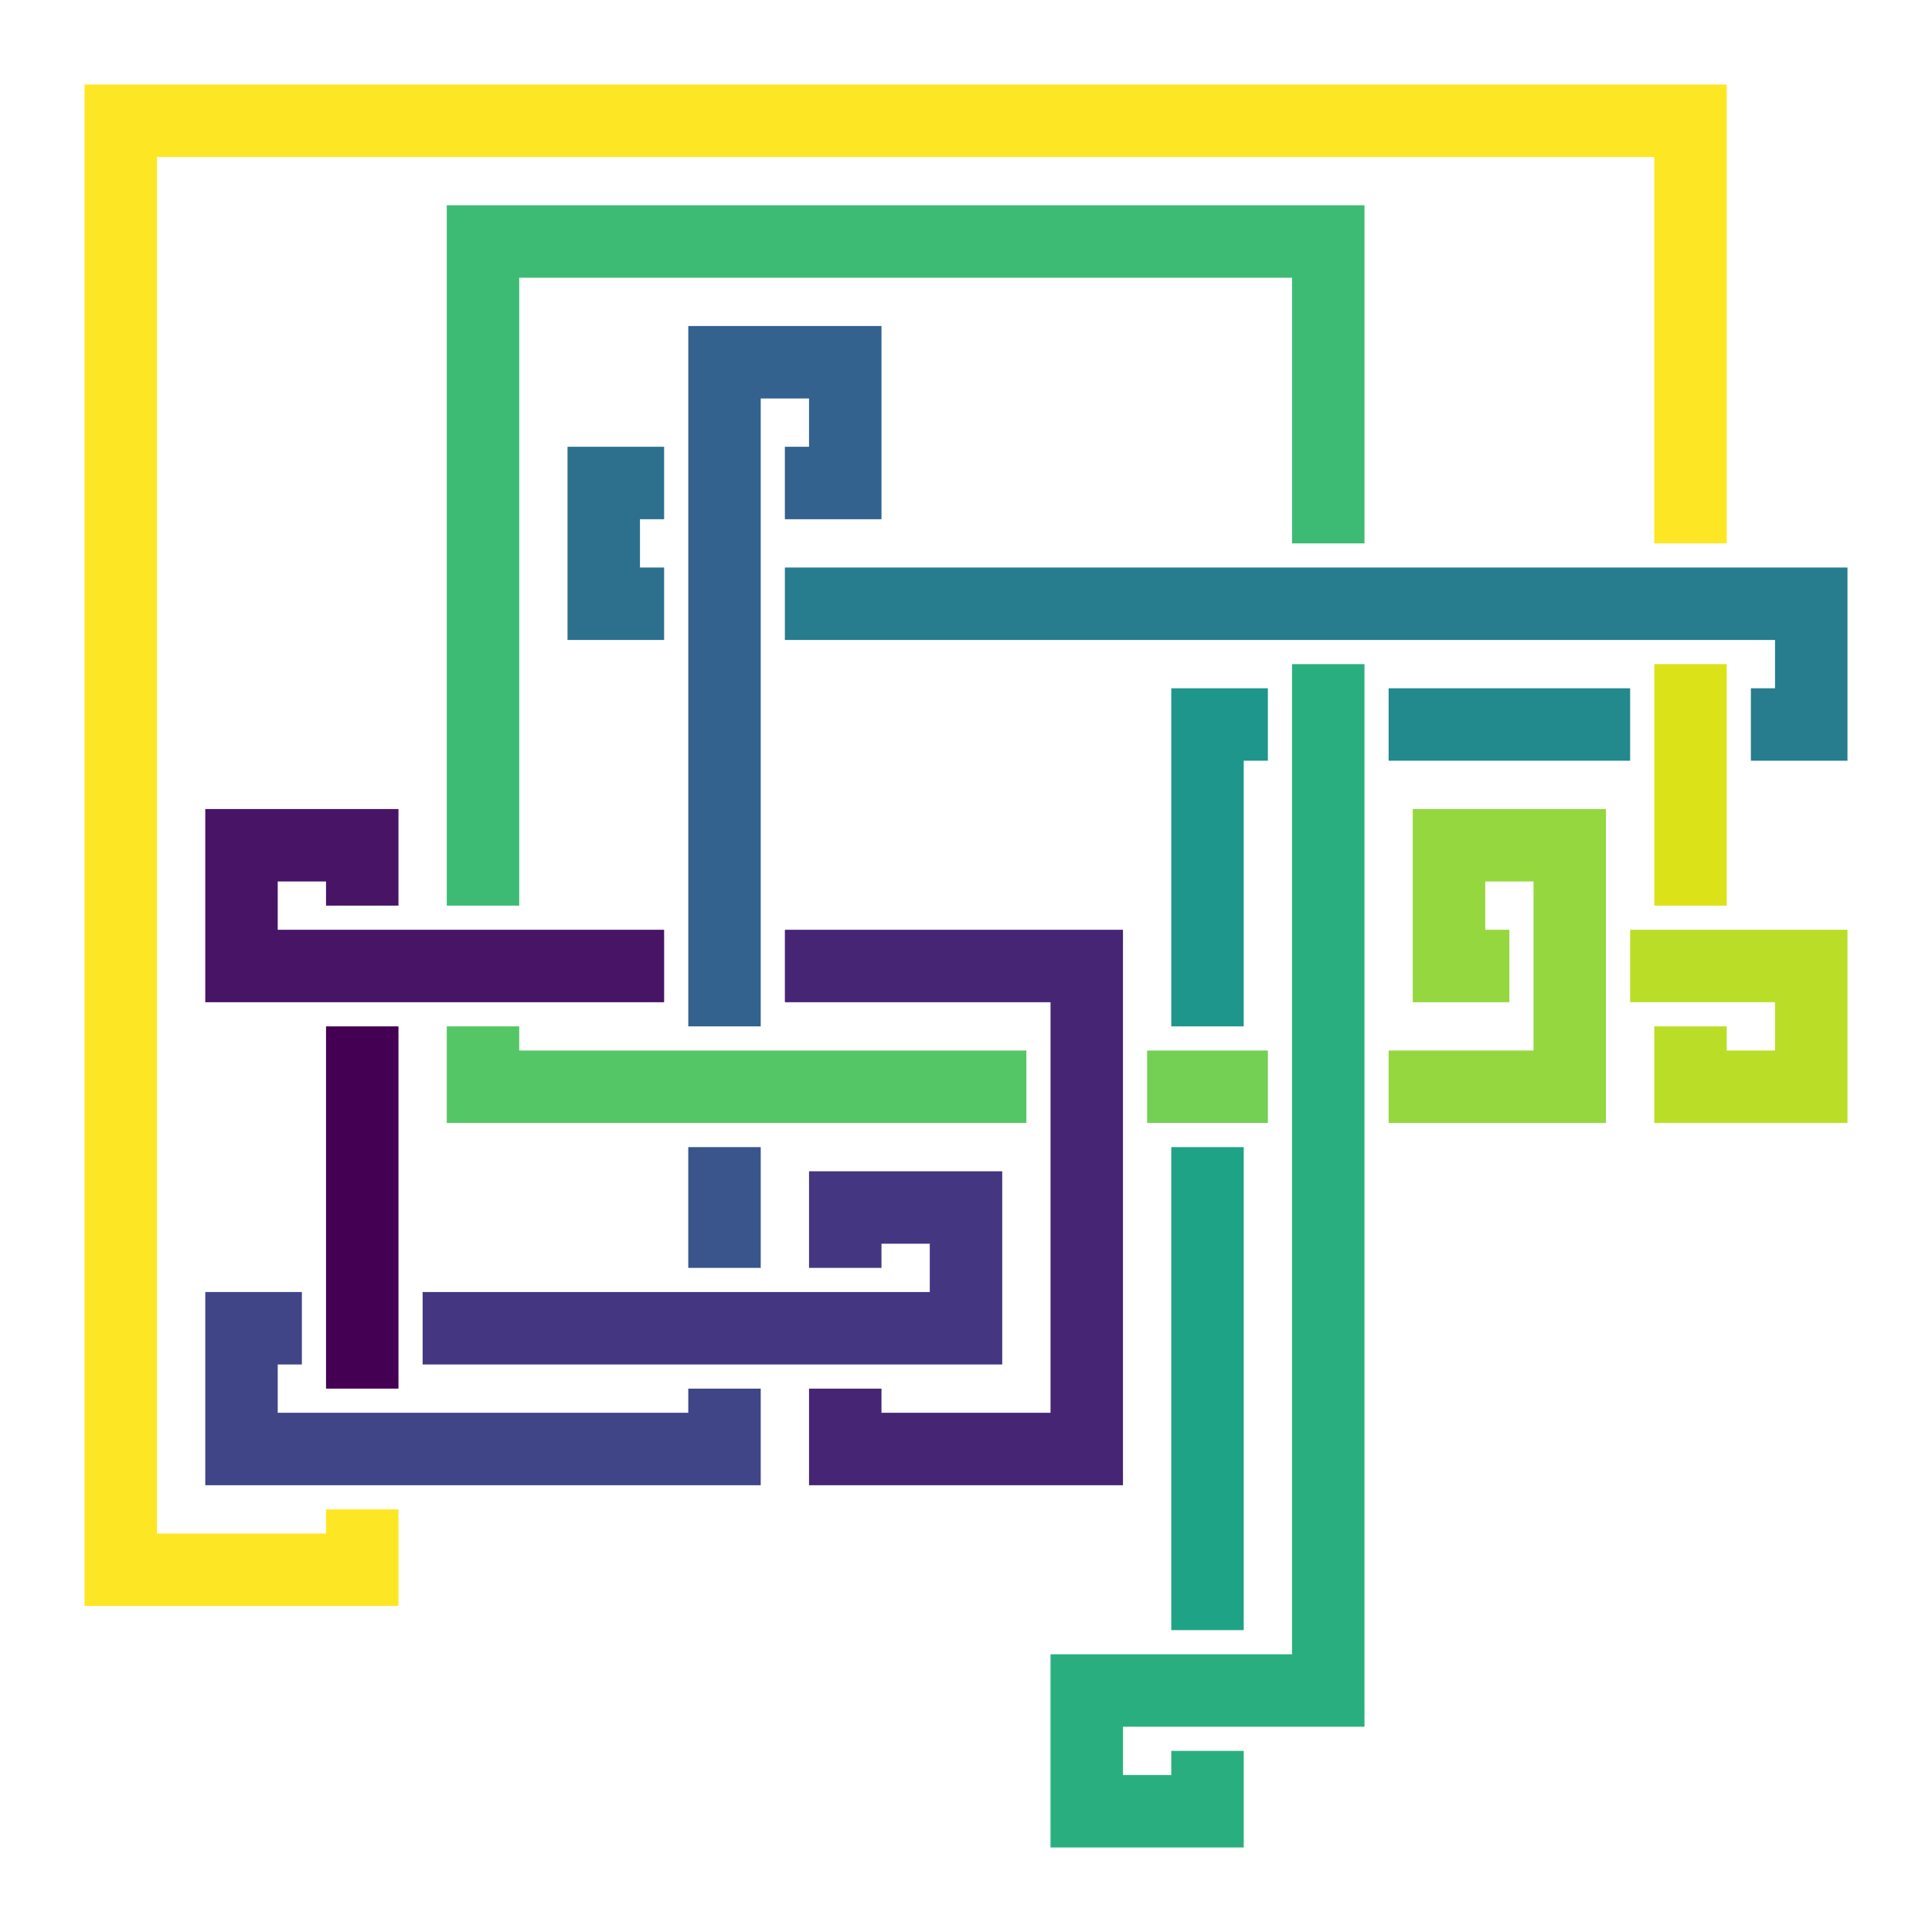 <?xml version="1.0" encoding="utf-8" ?>
<svg baseProfile="full" height="96.0" version="1.1" width="96.0" xmlns="http://www.w3.org/2000/svg" xmlns:ev="http://www.w3.org/2001/xml-events" xmlns:xlink="http://www.w3.org/1999/xlink"><defs /><polyline fill="none" points="18.0,69.0 18.0,51.0" stroke="rgb(68,1,84)" stroke-width="3.6" /><polyline fill="none" points="18.0,45.0 18.0,42.0 12.0,42.0 12.0,48.0 33.0,48.0" stroke="rgb(71,20,102)" stroke-width="3.6" /><polyline fill="none" points="39.0,48.0 54.0,48.0 54.0,72.0 42.0,72.0 42.0,69.0" stroke="rgb(71,37,117)" stroke-width="3.6" /><polyline fill="none" points="42.0,63.0 42.0,60.0 48.0,60.0 48.0,66.0 21.0,66.0" stroke="rgb(69,54,129)" stroke-width="3.6" /><polyline fill="none" points="15.0,66.0 12.0,66.0 12.0,72.0 36.0,72.0 36.0,69.0" stroke="rgb(63,69,135)" stroke-width="3.6" /><polyline fill="none" points="36.0,63.0 36.0,57.0" stroke="rgb(57,85,139)" stroke-width="3.6" /><polyline fill="none" points="36.0,51.0 36.0,18.0 42.0,18.0 42.0,24.0 39.0,24.0" stroke="rgb(50,98,141)" stroke-width="3.6" /><polyline fill="none" points="33.0,24.0 30.0,24.0 30.0,30.0 33.0,30.0" stroke="rgb(44,112,142)" stroke-width="3.6" /><polyline fill="none" points="39.0,30.0 90.0,30.0 90.0,36.0 87.0,36.0" stroke="rgb(39,124,142)" stroke-width="3.6" /><polyline fill="none" points="81.0,36.0 69.0,36.0" stroke="rgb(34,137,141)" stroke-width="3.6" /><polyline fill="none" points="63.0,36.0 60.0,36.0 60.0,51.0" stroke="rgb(31,150,139)" stroke-width="3.6" /><polyline fill="none" points="60.0,57.0 60.0,81.0" stroke="rgb(31,163,134)" stroke-width="3.6" /><polyline fill="none" points="60.0,87.0 60.0,90.0 54.0,90.0 54.0,84.0 66.0,84.0 66.0,33.0" stroke="rgb(41,175,127)" stroke-width="3.6" /><polyline fill="none" points="66.0,27.0 66.0,12.0 24.0,12.0 24.0,45.0" stroke="rgb(61,187,116)" stroke-width="3.6" /><polyline fill="none" points="24.0,51.0 24.0,54.0 51.0,54.0" stroke="rgb(85,198,102)" stroke-width="3.6" /><polyline fill="none" points="57.0,54.0 63.0,54.0" stroke="rgb(116,208,84)" stroke-width="3.6" /><polyline fill="none" points="69.0,54.0 78.0,54.0 78.0,42.0 72.0,42.0 72.0,48.0 75.0,48.0" stroke="rgb(149,215,63)" stroke-width="3.6" /><polyline fill="none" points="81.0,48.0 90.0,48.0 90.0,54.0 84.0,54.0 84.0,51.0" stroke="rgb(186,222,39)" stroke-width="3.6" /><polyline fill="none" points="84.0,45.0 84.0,33.0" stroke="rgb(220,226,24)" stroke-width="3.6" /><polyline fill="none" points="84.0,27.0 84.0,6.0 6.0,6.0 6.0,78.0 18.0,78.0 18.0,75.0" stroke="rgb(253,231,36)" stroke-width="3.6" /></svg>